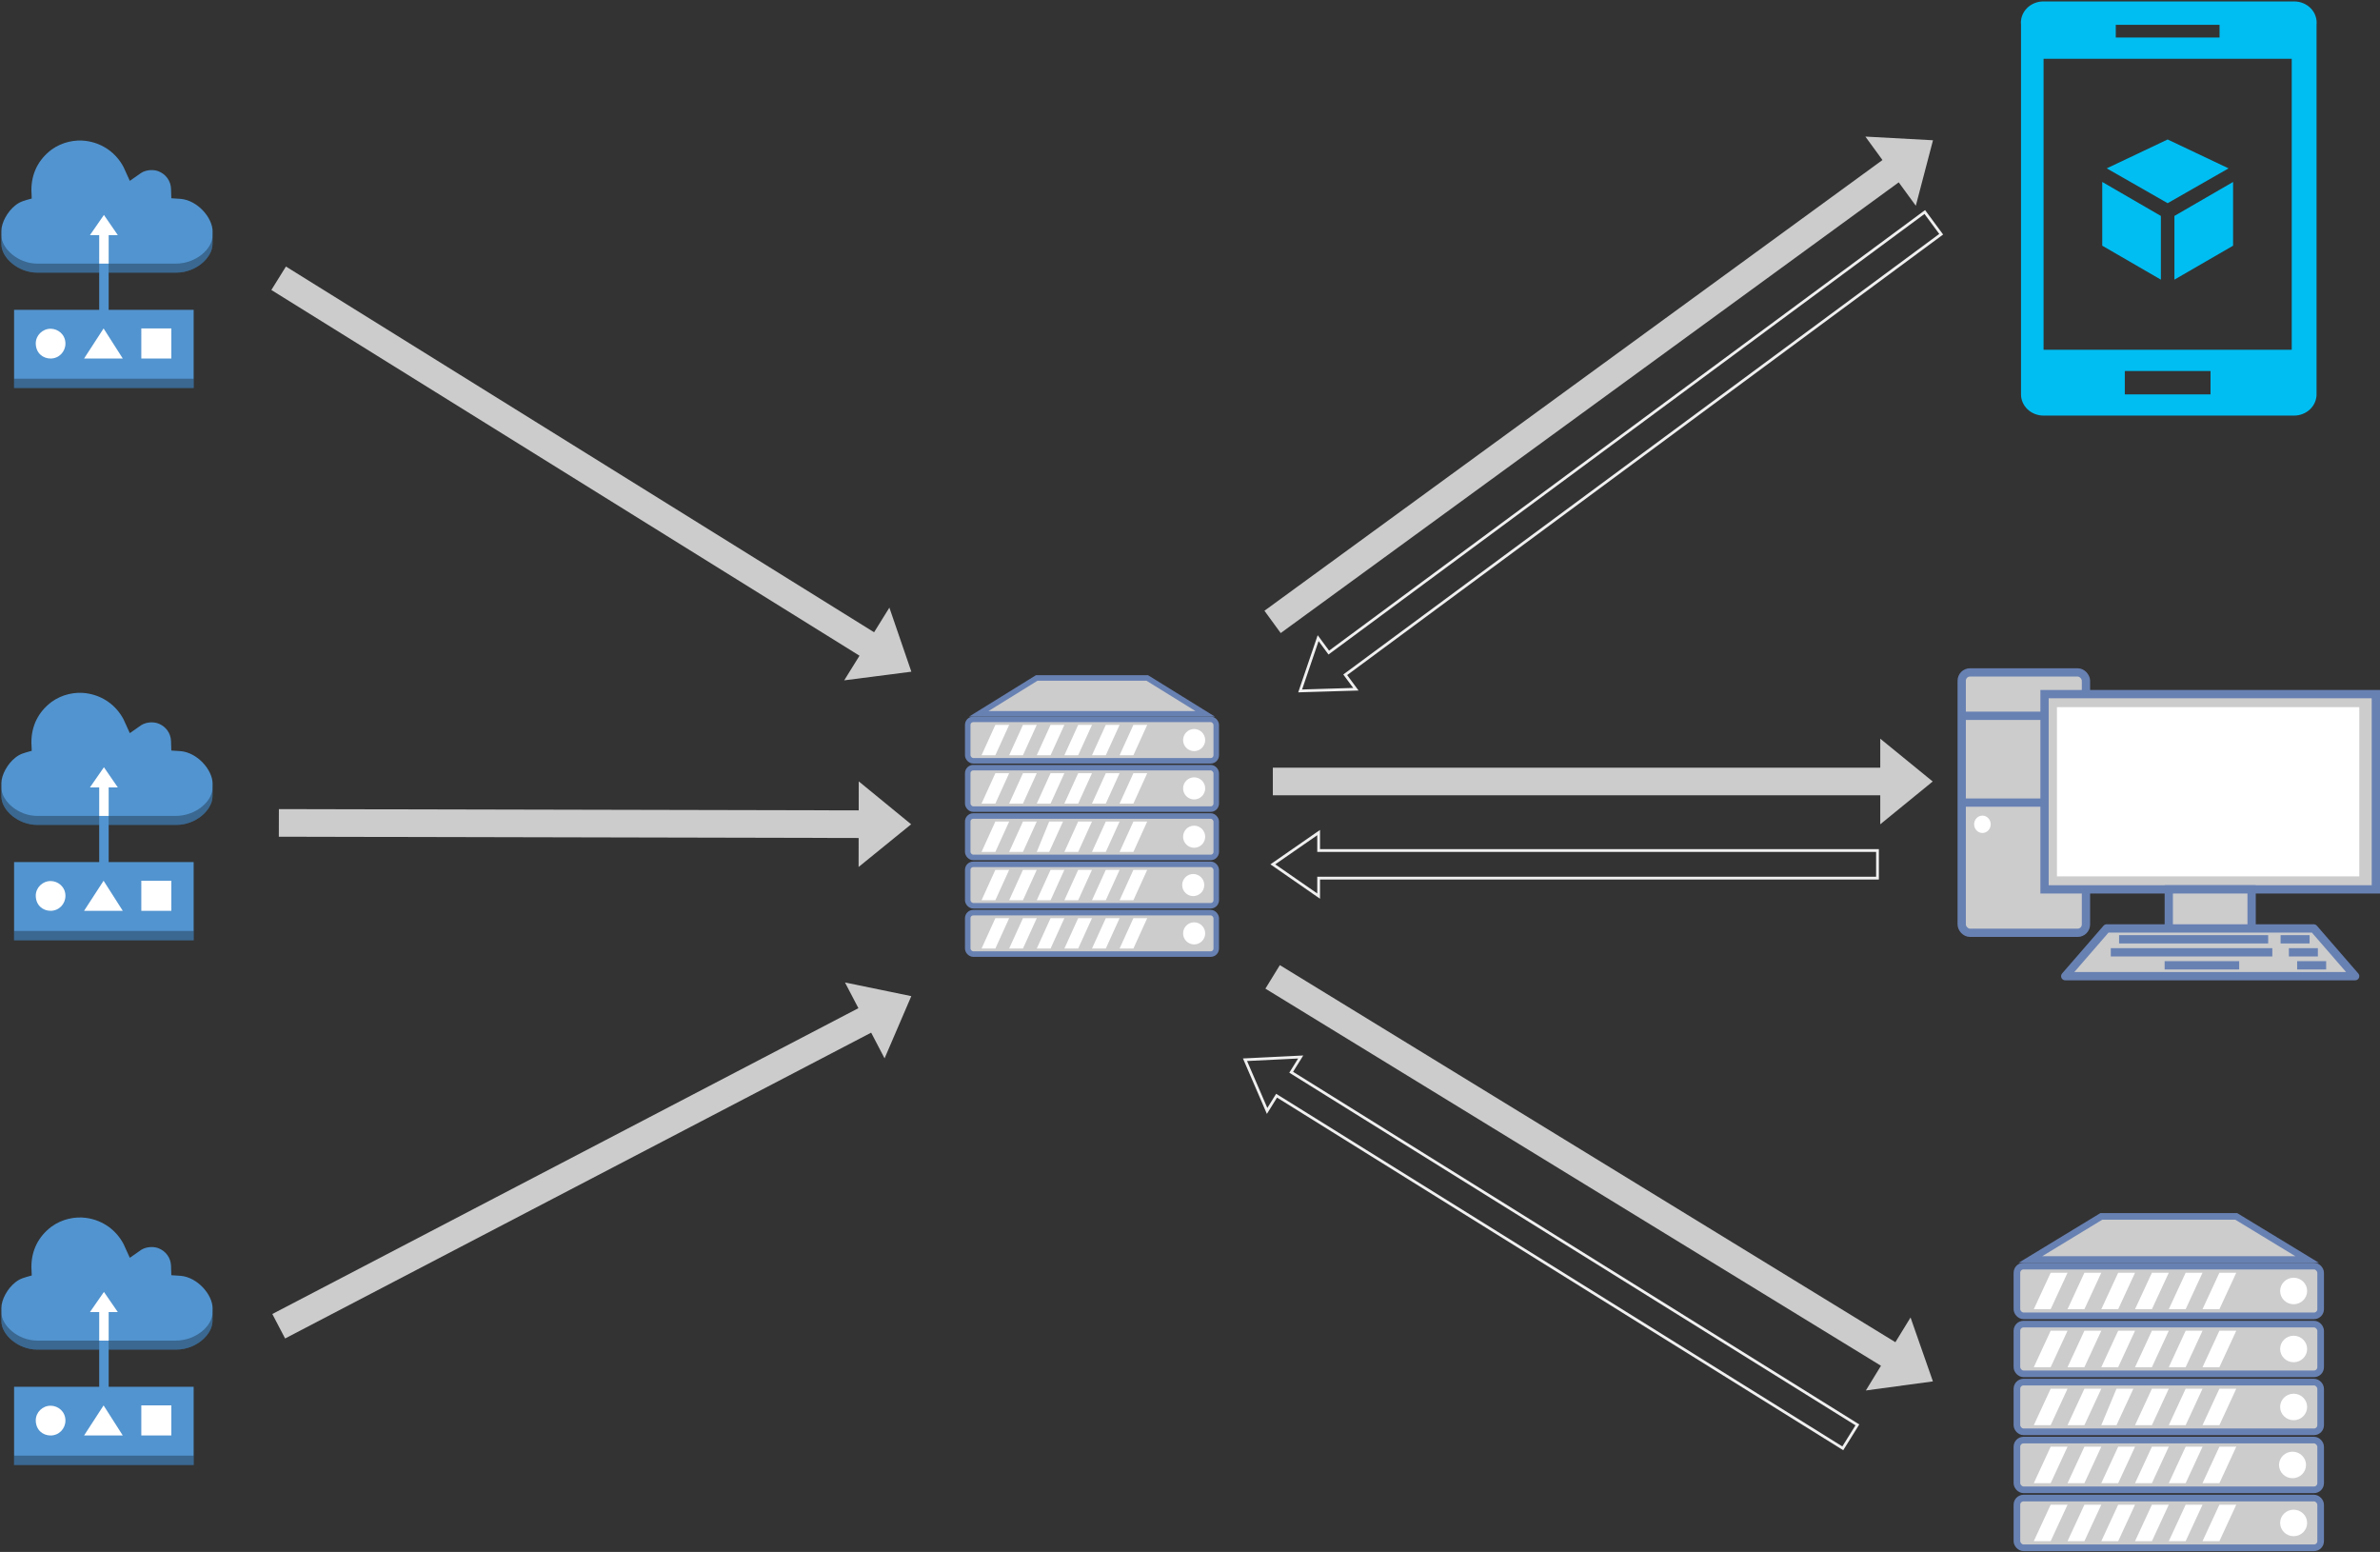 <?xml version="1.0" encoding="UTF-8"?>
<!-- Do not edit this file with editors other than draw.io -->
<!DOCTYPE svg PUBLIC "-//W3C//DTD SVG 1.1//EN" "http://www.w3.org/Graphics/SVG/1.1/DTD/svg11.dtd">
<svg xmlns="http://www.w3.org/2000/svg" xmlns:xlink="http://www.w3.org/1999/xlink" version="1.1" width="862px" height="562px" viewBox="-0.5 -0.5 862 562" content="&lt;mxfile host=&quot;Electron&quot; agent=&quot;Mozilla/5.0 (Windows NT 10.0; Win64; x64) AppleWebKit/537.36 (KHTML, like Gecko) draw.io/25.0.2 Chrome/128.0.661.186 Electron/32.2.5 Safari/537.36&quot; version=&quot;25.0.2&quot; scale=&quot;1&quot; border=&quot;0&quot;&gt;&#10;  &lt;diagram name=&quot;Seite-1&quot; id=&quot;dZvnBeCN4QeA3nG8ZgiS&quot;&gt;&#10;    &lt;mxGraphModel dx=&quot;1921&quot; dy=&quot;1194&quot; grid=&quot;1&quot; gridSize=&quot;10&quot; guides=&quot;1&quot; tooltips=&quot;1&quot; connect=&quot;1&quot; arrows=&quot;1&quot; fold=&quot;1&quot; page=&quot;1&quot; pageScale=&quot;1&quot; pageWidth=&quot;1600&quot; pageHeight=&quot;900&quot; math=&quot;0&quot; shadow=&quot;0&quot;&gt;&#10;      &lt;root&gt;&#10;        &lt;mxCell id=&quot;0&quot; /&gt;&#10;        &lt;mxCell id=&quot;1&quot; parent=&quot;0&quot; /&gt;&#10;        &lt;mxCell id=&quot;BfndSBIKlCEP5RWGC1Yz-2&quot; value=&quot;&quot; style=&quot;fontColor=#0066CC;verticalAlign=top;verticalLabelPosition=bottom;labelPosition=center;align=center;html=1;outlineConnect=0;fillColor=#CCCCCC;strokeColor=#6881B3;gradientColor=none;gradientDirection=north;strokeWidth=2;shape=mxgraph.networks.server;&quot; vertex=&quot;1&quot; parent=&quot;1&quot;&gt;&#10;          &lt;mxGeometry x=&quot;390&quot; y=&quot;565&quot; width=&quot;90&quot; height=&quot;100&quot; as=&quot;geometry&quot; /&gt;&#10;        &lt;/mxCell&gt;&#10;        &lt;mxCell id=&quot;BfndSBIKlCEP5RWGC1Yz-3&quot; value=&quot;&quot; style=&quot;outlineConnect=0;dashed=0;verticalLabelPosition=bottom;verticalAlign=top;align=center;html=1;shape=mxgraph.aws3.sensor;fillColor=#5294CF;gradientColor=none;&quot; vertex=&quot;1&quot; parent=&quot;1&quot;&gt;&#10;          &lt;mxGeometry x=&quot;40&quot; y=&quot;370&quot; width=&quot;76.5&quot; height=&quot;90&quot; as=&quot;geometry&quot; /&gt;&#10;        &lt;/mxCell&gt;&#10;        &lt;mxCell id=&quot;BfndSBIKlCEP5RWGC1Yz-4&quot; value=&quot;&quot; style=&quot;outlineConnect=0;dashed=0;verticalLabelPosition=bottom;verticalAlign=top;align=center;html=1;shape=mxgraph.aws3.sensor;fillColor=#5294CF;gradientColor=none;&quot; vertex=&quot;1&quot; parent=&quot;1&quot;&gt;&#10;          &lt;mxGeometry x=&quot;40&quot; y=&quot;570&quot; width=&quot;76.5&quot; height=&quot;90&quot; as=&quot;geometry&quot; /&gt;&#10;        &lt;/mxCell&gt;&#10;        &lt;mxCell id=&quot;BfndSBIKlCEP5RWGC1Yz-5&quot; value=&quot;&quot; style=&quot;outlineConnect=0;dashed=0;verticalLabelPosition=bottom;verticalAlign=top;align=center;html=1;shape=mxgraph.aws3.sensor;fillColor=#5294CF;gradientColor=none;&quot; vertex=&quot;1&quot; parent=&quot;1&quot;&gt;&#10;          &lt;mxGeometry x=&quot;40&quot; y=&quot;760&quot; width=&quot;76.5&quot; height=&quot;90&quot; as=&quot;geometry&quot; /&gt;&#10;        &lt;/mxCell&gt;&#10;        &lt;mxCell id=&quot;BfndSBIKlCEP5RWGC1Yz-7&quot; value=&quot;&quot; style=&quot;fontColor=#0066CC;verticalAlign=top;verticalLabelPosition=bottom;labelPosition=center;align=center;html=1;outlineConnect=0;fillColor=#CCCCCC;strokeColor=#6881B3;gradientColor=none;gradientDirection=north;strokeWidth=2;shape=mxgraph.networks.pc;&quot; vertex=&quot;1&quot; parent=&quot;1&quot;&gt;&#10;          &lt;mxGeometry x=&quot;750&quot; y=&quot;563&quot; width=&quot;150&quot; height=&quot;110&quot; as=&quot;geometry&quot; /&gt;&#10;        &lt;/mxCell&gt;&#10;        &lt;mxCell id=&quot;BfndSBIKlCEP5RWGC1Yz-8&quot; value=&quot;&quot; style=&quot;fontColor=#0066CC;verticalAlign=top;verticalLabelPosition=bottom;labelPosition=center;align=center;html=1;outlineConnect=0;fillColor=#CCCCCC;strokeColor=#6881B3;gradientColor=none;gradientDirection=north;strokeWidth=2;shape=mxgraph.networks.server;&quot; vertex=&quot;1&quot; parent=&quot;1&quot;&gt;&#10;          &lt;mxGeometry x=&quot;770&quot; y=&quot;760&quot; width=&quot;110&quot; height=&quot;120&quot; as=&quot;geometry&quot; /&gt;&#10;        &lt;/mxCell&gt;&#10;        &lt;mxCell id=&quot;BfndSBIKlCEP5RWGC1Yz-9&quot; value=&quot;&quot; style=&quot;shape=flexArrow;endArrow=classic;html=1;rounded=0;fillColor=#cccccc;gradientColor=none;strokeColor=none;&quot; edge=&quot;1&quot; parent=&quot;1&quot;&gt;&#10;          &lt;mxGeometry width=&quot;50&quot; height=&quot;50&quot; relative=&quot;1&quot; as=&quot;geometry&quot;&gt;&#10;            &lt;mxPoint x=&quot;140&quot; y=&quot;420&quot; as=&quot;sourcePoint&quot; /&gt;&#10;            &lt;mxPoint x=&quot;370&quot; y=&quot;563&quot; as=&quot;targetPoint&quot; /&gt;&#10;          &lt;/mxGeometry&gt;&#10;        &lt;/mxCell&gt;&#10;        &lt;mxCell id=&quot;BfndSBIKlCEP5RWGC1Yz-11&quot; value=&quot;&quot; style=&quot;shape=flexArrow;endArrow=classic;html=1;rounded=0;fillColor=#cccccc;gradientColor=none;strokeColor=none;&quot; edge=&quot;1&quot; parent=&quot;1&quot;&gt;&#10;          &lt;mxGeometry width=&quot;50&quot; height=&quot;50&quot; relative=&quot;1&quot; as=&quot;geometry&quot;&gt;&#10;            &lt;mxPoint x=&quot;140&quot; y=&quot;617.5&quot; as=&quot;sourcePoint&quot; /&gt;&#10;            &lt;mxPoint x=&quot;370&quot; y=&quot;618&quot; as=&quot;targetPoint&quot; /&gt;&#10;          &lt;/mxGeometry&gt;&#10;        &lt;/mxCell&gt;&#10;        &lt;mxCell id=&quot;BfndSBIKlCEP5RWGC1Yz-12&quot; value=&quot;&quot; style=&quot;shape=flexArrow;endArrow=classic;html=1;rounded=0;fillColor=#cccccc;gradientColor=none;strokeColor=none;&quot; edge=&quot;1&quot; parent=&quot;1&quot;&gt;&#10;          &lt;mxGeometry width=&quot;50&quot; height=&quot;50&quot; relative=&quot;1&quot; as=&quot;geometry&quot;&gt;&#10;            &lt;mxPoint x=&quot;140&quot; y=&quot;800&quot; as=&quot;sourcePoint&quot; /&gt;&#10;            &lt;mxPoint x=&quot;370&quot; y=&quot;680&quot; as=&quot;targetPoint&quot; /&gt;&#10;          &lt;/mxGeometry&gt;&#10;        &lt;/mxCell&gt;&#10;        &lt;mxCell id=&quot;BfndSBIKlCEP5RWGC1Yz-13&quot; value=&quot;&quot; style=&quot;shape=flexArrow;endArrow=classic;html=1;rounded=0;fillColor=#cccccc;gradientColor=none;strokeColor=none;&quot; edge=&quot;1&quot; parent=&quot;1&quot;&gt;&#10;          &lt;mxGeometry width=&quot;50&quot; height=&quot;50&quot; relative=&quot;1&quot; as=&quot;geometry&quot;&gt;&#10;            &lt;mxPoint x=&quot;500&quot; y=&quot;545&quot; as=&quot;sourcePoint&quot; /&gt;&#10;            &lt;mxPoint x=&quot;740&quot; y=&quot;370&quot; as=&quot;targetPoint&quot; /&gt;&#10;          &lt;/mxGeometry&gt;&#10;        &lt;/mxCell&gt;&#10;        &lt;mxCell id=&quot;BfndSBIKlCEP5RWGC1Yz-15&quot; value=&quot;&quot; style=&quot;shape=flexArrow;endArrow=classic;html=1;rounded=0;fillColor=#cccccc;gradientColor=none;strokeColor=none;&quot; edge=&quot;1&quot; parent=&quot;1&quot;&gt;&#10;          &lt;mxGeometry width=&quot;50&quot; height=&quot;50&quot; relative=&quot;1&quot; as=&quot;geometry&quot;&gt;&#10;            &lt;mxPoint x=&quot;500&quot; y=&quot;602.5&quot; as=&quot;sourcePoint&quot; /&gt;&#10;            &lt;mxPoint x=&quot;740&quot; y=&quot;602.5&quot; as=&quot;targetPoint&quot; /&gt;&#10;          &lt;/mxGeometry&gt;&#10;        &lt;/mxCell&gt;&#10;        &lt;mxCell id=&quot;BfndSBIKlCEP5RWGC1Yz-17&quot; value=&quot;&quot; style=&quot;shape=flexArrow;endArrow=classic;html=1;rounded=0;fillColor=#cccccc;gradientColor=none;strokeColor=none;&quot; edge=&quot;1&quot; parent=&quot;1&quot;&gt;&#10;          &lt;mxGeometry width=&quot;50&quot; height=&quot;50&quot; relative=&quot;1&quot; as=&quot;geometry&quot;&gt;&#10;            &lt;mxPoint x=&quot;500&quot; y=&quot;673&quot; as=&quot;sourcePoint&quot; /&gt;&#10;            &lt;mxPoint x=&quot;740&quot; y=&quot;820&quot; as=&quot;targetPoint&quot; /&gt;&#10;          &lt;/mxGeometry&gt;&#10;        &lt;/mxCell&gt;&#10;        &lt;mxCell id=&quot;BfndSBIKlCEP5RWGC1Yz-18&quot; value=&quot;&quot; style=&quot;shape=flexArrow;endArrow=classic;html=1;rounded=0;endWidth=12;endSize=5.197;&quot; edge=&quot;1&quot; parent=&quot;1&quot;&gt;&#10;          &lt;mxGeometry width=&quot;50&quot; height=&quot;50&quot; relative=&quot;1&quot; as=&quot;geometry&quot;&gt;&#10;            &lt;mxPoint x=&quot;740&quot; y=&quot;400&quot; as=&quot;sourcePoint&quot; /&gt;&#10;            &lt;mxPoint x=&quot;510&quot; y=&quot;570&quot; as=&quot;targetPoint&quot; /&gt;&#10;          &lt;/mxGeometry&gt;&#10;        &lt;/mxCell&gt;&#10;        &lt;mxCell id=&quot;BfndSBIKlCEP5RWGC1Yz-21&quot; value=&quot;&quot; style=&quot;shape=flexArrow;endArrow=classic;html=1;rounded=0;endWidth=12;endSize=5.197;&quot; edge=&quot;1&quot; parent=&quot;1&quot;&gt;&#10;          &lt;mxGeometry width=&quot;50&quot; height=&quot;50&quot; relative=&quot;1&quot; as=&quot;geometry&quot;&gt;&#10;            &lt;mxPoint x=&quot;720&quot; y=&quot;632.5&quot; as=&quot;sourcePoint&quot; /&gt;&#10;            &lt;mxPoint x=&quot;500&quot; y=&quot;632.5&quot; as=&quot;targetPoint&quot; /&gt;&#10;          &lt;/mxGeometry&gt;&#10;        &lt;/mxCell&gt;&#10;        &lt;mxCell id=&quot;BfndSBIKlCEP5RWGC1Yz-22&quot; value=&quot;&quot; style=&quot;shape=flexArrow;endArrow=classic;html=1;rounded=0;endWidth=12;endSize=5.197;&quot; edge=&quot;1&quot; parent=&quot;1&quot;&gt;&#10;          &lt;mxGeometry width=&quot;50&quot; height=&quot;50&quot; relative=&quot;1&quot; as=&quot;geometry&quot;&gt;&#10;            &lt;mxPoint x=&quot;710&quot; y=&quot;840&quot; as=&quot;sourcePoint&quot; /&gt;&#10;            &lt;mxPoint x=&quot;490&quot; y=&quot;703&quot; as=&quot;targetPoint&quot; /&gt;&#10;          &lt;/mxGeometry&gt;&#10;        &lt;/mxCell&gt;&#10;        &lt;mxCell id=&quot;BfndSBIKlCEP5RWGC1Yz-26&quot; value=&quot;&quot; style=&quot;verticalLabelPosition=bottom;html=1;verticalAlign=top;align=center;strokeColor=none;fillColor=#00BEF2;shape=mxgraph.azure.mobile_services;pointerEvents=1;&quot; vertex=&quot;1&quot; parent=&quot;1&quot;&gt;&#10;          &lt;mxGeometry x=&quot;771.25&quot; y=&quot;320&quot; width=&quot;107.5&quot; height=&quot;150&quot; as=&quot;geometry&quot; /&gt;&#10;        &lt;/mxCell&gt;&#10;      &lt;/root&gt;&#10;    &lt;/mxGraphModel&gt;&#10;  &lt;/diagram&gt;&#10;&lt;/mxfile&gt;&#10;"><rect x="-0.5" y="-0.5" width="862" height="562" fill="#333333" stroke="none"/><defs/><g><g data-cell-id="0"><g data-cell-id="1"><g data-cell-id="BfndSBIKlCEP5RWGC1Yz-2"><g><rect x="350" y="330" width="90" height="15" rx="2" ry="2" fill="#cccccc" stroke="#6881b3" stroke-width="2" pointer-events="all"/><rect x="350" y="312.5" width="90" height="15" rx="2" ry="2" fill="#cccccc" stroke="#6881b3" stroke-width="2" pointer-events="all"/><rect x="350" y="295" width="90" height="15" rx="2" ry="2" fill="#cccccc" stroke="#6881b3" stroke-width="2" pointer-events="all"/><rect x="350" y="277.5" width="90" height="15" rx="2" ry="2" fill="#cccccc" stroke="#6881b3" stroke-width="2" pointer-events="all"/><rect x="350" y="260" width="90" height="15" rx="2" ry="2" fill="#cccccc" stroke="#6881b3" stroke-width="2" pointer-events="all"/><path d="M 354 258 L 375 245 L 415 245 L 436 258 Z" fill="#cccccc" stroke="#6881b3" stroke-width="2" stroke-miterlimit="10" pointer-events="all"/><ellipse cx="432" cy="337.5" rx="4" ry="4" fill="#ffffff" stroke="none" pointer-events="all"/><ellipse cx="431.67" cy="320" rx="4" ry="4" fill="#ffffff" stroke="none" pointer-events="all"/><ellipse cx="432" cy="302.5" rx="4" ry="4" fill="#ffffff" stroke="none" pointer-events="all"/><ellipse cx="432" cy="285" rx="4" ry="4" fill="#ffffff" stroke="none" pointer-events="all"/><ellipse cx="432" cy="267.5" rx="4" ry="4" fill="#ffffff" stroke="none" pointer-events="all"/><path d="M 355 343 L 360 332 L 365 332 L 360 343 Z M 365 343 L 370 332 L 375 332 L 370 343 Z M 375 343 L 380 332 L 385 332 L 380 343 Z M 385 343 L 390 332 L 395 332 L 390 343 Z M 395 343 L 400 332 L 405 332 L 400 343 Z M 405 343 L 410 332 L 415 332 L 410 343 Z M 355 325.5 L 360 314.5 L 365 314.5 L 360 325.5 Z M 365 325.5 L 370 314.5 L 375 314.5 L 370 325.5 Z M 375 325.5 L 380 314.5 L 385 314.5 L 380 325.5 Z M 385 325.5 L 390 314.5 L 395 314.5 L 390 325.5 Z M 395 325.5 L 400 314.5 L 405 314.5 L 400 325.5 Z M 405 325.5 L 410 314.5 L 415 314.5 L 410 325.5 Z M 355 308 L 360 297 L 365 297 L 360 308 Z M 365 308 L 370 297 L 375 297 L 370 308 Z M 375 308 L 379.5 297 L 384.5 297 L 379.5 308 Z M 385 308 L 390 297 L 395 297 L 390 308 Z M 395 308 L 400 297 L 405 297 L 400 308 Z M 405 308 L 410 297 L 415 297 L 410 308 Z M 355 290.5 L 360 279.5 L 365 279.5 L 360 290.5 Z M 365 290.5 L 370 279.5 L 375 279.5 L 370 290.5 Z M 375 290.5 L 380 279.5 L 385 279.5 L 380 290.5 Z M 385 290.5 L 390 279.5 L 395 279.5 L 390 290.5 Z M 395 290.5 L 400 279.5 L 405 279.5 L 400 290.5 Z M 405 290.5 L 410 279.5 L 415 279.5 L 410 290.5 Z M 355 273 L 360 262 L 365 262 L 360 273 Z M 365 273 L 370 262 L 375 262 L 370 273 Z M 375 273 L 380 262 L 385 262 L 380 273 Z M 385 273 L 390 262 L 395 262 L 390 273 Z M 395 273 L 400 262 L 405 262 L 400 273 Z M 405 273 L 410 262 L 415 262 L 410 273 Z" fill="#ffffff" stroke="none" pointer-events="all"/></g></g><g data-cell-id="BfndSBIKlCEP5RWGC1Yz-3"><g><path d="M 35.43 98.22 L 12.89 98.22 C 6.26 98.22 0 93.01 0 87.89 L 0 83.11 C 0 80.21 2.15 76.12 5.11 73.82 C 6.83 72.49 8.09 72.19 11 71.39 L 10.87 68.31 C 10.87 62.43 13.32 57.32 18.19 53.67 C 22.02 50.91 26.69 50 30.62 50.52 C 37 51.39 41.73 55.19 44.25 60.01 L 46.52 64.99 L 50.68 62.08 C 52.71 60.84 55.44 60.87 57.06 61.59 C 59.61 62.66 61.36 65.01 61.45 67.95 L 61.55 71.29 L 64.87 71.51 C 71 71.99 76.5 78.34 76.5 83.28 L 76.47 87.86 C 76.47 92.77 70.53 98.22 63.39 98.22 L 38.86 98.22 L 38.86 111.69 L 69.64 111.69 L 69.64 140 L 4.6 140 L 4.6 111.69 L 35.43 111.69 Z" fill="#5294cf" stroke="none" pointer-events="all"/><path d="M 38.86 98.22 L 38.86 94.97 L 63.13 94.97 C 70.42 94.97 76.49 89.7 76.49 84.69 L 76.47 87.86 C 76.47 92.77 70.53 98.22 63.39 98.22 Z M 35.43 98.22 L 12.89 98.22 C 6.28 98.22 0 93.01 0 87.89 L 0 84.81 C 0 89.28 5.8 94.97 13.04 94.97 L 35.43 94.97 Z M 69.64 140 L 4.6 140 L 4.6 136.63 L 69.64 136.63 Z" fill-opacity="0.3" fill="#000000" stroke="none" pointer-events="all"/><rect x="0" y="50" width="0" height="0" fill="none" stroke="rgb(240, 240, 240)" pointer-events="all"/><path d="M 35.43 94.97 L 35.43 84.64 L 32.08 84.64 L 37.14 77.34 L 42.17 84.64 L 38.86 84.64 L 38.86 94.97 Z M 23.2 123.91 C 23.2 126.86 20.89 129.33 17.82 129.33 C 15.11 129.33 12.51 127.44 12.45 123.88 C 12.45 120.94 14.88 118.55 17.85 118.55 C 20.5 118.55 23.2 120.64 23.2 123.91 Z M 43.97 129.33 L 29.95 129.33 L 37.02 118.44 Z M 50.68 129.33 L 50.68 118.43 L 61.55 118.43 L 61.55 129.33 Z" fill="#ffffff" stroke="none" pointer-events="all"/></g></g><g data-cell-id="BfndSBIKlCEP5RWGC1Yz-4"><g><path d="M 35.43 298.22 L 12.89 298.22 C 6.26 298.22 0 293.01 0 287.89 L 0 283.11 C 0 280.21 2.15 276.12 5.11 273.82 C 6.83 272.49 8.09 272.19 11 271.39 L 10.87 268.31 C 10.87 262.43 13.32 257.32 18.19 253.67 C 22.02 250.91 26.69 250 30.62 250.52 C 37 251.39 41.73 255.19 44.25 260.01 L 46.52 264.99 L 50.68 262.08 C 52.71 260.84 55.44 260.87 57.06 261.59 C 59.61 262.66 61.36 265.01 61.45 267.95 L 61.55 271.29 L 64.87 271.51 C 71 271.99 76.5 278.34 76.5 283.28 L 76.47 287.86 C 76.47 292.77 70.53 298.22 63.39 298.22 L 38.86 298.22 L 38.86 311.69 L 69.64 311.69 L 69.64 340 L 4.6 340 L 4.6 311.69 L 35.43 311.69 Z" fill="#5294cf" stroke="none" pointer-events="all"/><path d="M 38.86 298.22 L 38.86 294.97 L 63.13 294.97 C 70.42 294.97 76.49 289.7 76.49 284.69 L 76.47 287.86 C 76.47 292.77 70.53 298.22 63.39 298.22 Z M 35.43 298.22 L 12.89 298.22 C 6.28 298.22 0 293.01 0 287.89 L 0 284.81 C 0 289.28 5.8 294.97 13.04 294.97 L 35.43 294.97 Z M 69.64 340 L 4.6 340 L 4.6 336.63 L 69.64 336.63 Z" fill-opacity="0.3" fill="#000000" stroke="none" pointer-events="all"/><rect x="0" y="250" width="0" height="0" fill="none" stroke="rgb(240, 240, 240)" pointer-events="all"/><path d="M 35.43 294.97 L 35.43 284.64 L 32.08 284.64 L 37.14 277.34 L 42.17 284.64 L 38.86 284.64 L 38.86 294.97 Z M 23.2 323.91 C 23.2 326.86 20.89 329.33 17.82 329.33 C 15.11 329.33 12.51 327.44 12.45 323.88 C 12.45 320.94 14.88 318.55 17.85 318.55 C 20.5 318.55 23.2 320.64 23.2 323.91 Z M 43.97 329.33 L 29.95 329.33 L 37.02 318.44 Z M 50.68 329.33 L 50.68 318.43 L 61.55 318.43 L 61.55 329.33 Z" fill="#ffffff" stroke="none" pointer-events="all"/></g></g><g data-cell-id="BfndSBIKlCEP5RWGC1Yz-5"><g><path d="M 35.43 488.22 L 12.89 488.22 C 6.26 488.22 0 483.01 0 477.89 L 0 473.11 C 0 470.21 2.15 466.12 5.11 463.82 C 6.83 462.49 8.09 462.19 11 461.39 L 10.87 458.31 C 10.87 452.43 13.32 447.32 18.19 443.67 C 22.02 440.91 26.69 440 30.62 440.52 C 37 441.39 41.73 445.19 44.25 450.01 L 46.52 454.99 L 50.68 452.08 C 52.71 450.84 55.44 450.87 57.06 451.59 C 59.61 452.66 61.36 455.01 61.45 457.95 L 61.55 461.29 L 64.87 461.51 C 71 461.99 76.5 468.34 76.5 473.28 L 76.47 477.86 C 76.47 482.77 70.53 488.22 63.39 488.22 L 38.86 488.22 L 38.86 501.69 L 69.64 501.69 L 69.64 530 L 4.6 530 L 4.6 501.69 L 35.43 501.69 Z" fill="#5294cf" stroke="none" pointer-events="all"/><path d="M 38.86 488.22 L 38.86 484.97 L 63.13 484.97 C 70.42 484.97 76.49 479.7 76.49 474.69 L 76.47 477.86 C 76.47 482.77 70.53 488.22 63.39 488.22 Z M 35.43 488.22 L 12.89 488.22 C 6.28 488.22 0 483.01 0 477.89 L 0 474.81 C 0 479.28 5.8 484.97 13.04 484.97 L 35.43 484.97 Z M 69.64 530 L 4.6 530 L 4.6 526.63 L 69.64 526.63 Z" fill-opacity="0.3" fill="#000000" stroke="none" pointer-events="all"/><rect x="0" y="440" width="0" height="0" fill="none" stroke="rgb(240, 240, 240)" pointer-events="all"/><path d="M 35.43 484.97 L 35.43 474.64 L 32.08 474.64 L 37.14 467.34 L 42.17 474.64 L 38.86 474.64 L 38.86 484.97 Z M 23.2 513.91 C 23.2 516.86 20.89 519.33 17.82 519.33 C 15.11 519.33 12.51 517.44 12.45 513.88 C 12.45 510.94 14.88 508.55 17.85 508.55 C 20.5 508.55 23.2 510.64 23.2 513.91 Z M 43.97 519.33 L 29.95 519.33 L 37.02 508.44 Z M 50.68 519.33 L 50.68 508.43 L 61.55 508.43 L 61.55 519.33 Z" fill="#ffffff" stroke="none" pointer-events="all"/></g></g><g data-cell-id="BfndSBIKlCEP5RWGC1Yz-7"><g><rect x="710" y="243" width="45" height="94.29" rx="3" ry="3" fill="#cccccc" stroke="#6881b3" stroke-width="3" pointer-events="all"/><path d="M 710 258.71 L 755 258.71 M 710 290.14 L 755 290.14" fill="none" stroke="#6881b3" stroke-width="3" stroke-linejoin="round" stroke-miterlimit="10" pointer-events="all"/><rect x="740" y="250.86" width="120" height="70.71" fill="#cccccc" stroke="#6881b3" stroke-width="3" pointer-events="all"/><rect x="785" y="321.57" width="30" height="15.71" fill="#cccccc" stroke="#6881b3" stroke-width="3" pointer-events="all"/><path d="M 762.5 335.71 L 837.5 335.71 L 852.5 353 L 747.5 353 Z" fill="#cccccc" stroke="#6881b3" stroke-width="3" stroke-linejoin="round" stroke-miterlimit="10" pointer-events="all"/><path d="M 783.5 349.07 L 810.5 349.07 M 764 344.36 L 822.5 344.36 M 767 339.64 L 821 339.64 M 825.5 339.64 L 836 339.64 M 828.5 344.36 L 839 344.36 M 831.5 349.07 L 842 349.07" fill="none" stroke="#6881b3" stroke-width="3" stroke-linejoin="round" stroke-miterlimit="10" pointer-events="all"/><rect x="744.5" y="255.57" width="109.5" height="61.29" fill="#ffffff" stroke="none" pointer-events="all"/><ellipse cx="717.5" cy="298" rx="3" ry="3.143" fill="#ffffff" stroke="none" pointer-events="all"/></g></g><g data-cell-id="BfndSBIKlCEP5RWGC1Yz-8"><g><rect x="730" y="542" width="110" height="18" rx="2.4" ry="2.4" fill="#cccccc" stroke="#6881b3" stroke-width="2.4" pointer-events="all"/><rect x="730" y="521" width="110" height="18" rx="2.4" ry="2.4" fill="#cccccc" stroke="#6881b3" stroke-width="2.4" pointer-events="all"/><rect x="730" y="500" width="110" height="18" rx="2.4" ry="2.4" fill="#cccccc" stroke="#6881b3" stroke-width="2.4" pointer-events="all"/><rect x="730" y="479" width="110" height="18" rx="2.4" ry="2.4" fill="#cccccc" stroke="#6881b3" stroke-width="2.4" pointer-events="all"/><rect x="730" y="458" width="110" height="18" rx="2.4" ry="2.4" fill="#cccccc" stroke="#6881b3" stroke-width="2.4" pointer-events="all"/><path d="M 734.89 455.6 L 760.56 440 L 809.44 440 L 835.11 455.6 Z" fill="#cccccc" stroke="#6881b3" stroke-width="2.4" stroke-miterlimit="10" pointer-events="all"/><ellipse cx="830.22" cy="551" rx="4.889" ry="4.8" fill="#ffffff" stroke="none" pointer-events="all"/><ellipse cx="829.82" cy="530" rx="4.889" ry="4.8" fill="#ffffff" stroke="none" pointer-events="all"/><ellipse cx="830.22" cy="509" rx="4.889" ry="4.8" fill="#ffffff" stroke="none" pointer-events="all"/><ellipse cx="830.22" cy="488" rx="4.889" ry="4.8" fill="#ffffff" stroke="none" pointer-events="all"/><ellipse cx="830.22" cy="467" rx="4.889" ry="4.8" fill="#ffffff" stroke="none" pointer-events="all"/><path d="M 736.11 557.6 L 742.22 544.4 L 748.33 544.4 L 742.22 557.6 Z M 748.33 557.6 L 754.44 544.4 L 760.56 544.4 L 754.44 557.6 Z M 760.56 557.6 L 766.67 544.4 L 772.78 544.4 L 766.67 557.6 Z M 772.78 557.6 L 778.89 544.4 L 785 544.4 L 778.89 557.6 Z M 785 557.6 L 791.11 544.4 L 797.22 544.4 L 791.11 557.6 Z M 797.22 557.6 L 803.33 544.4 L 809.44 544.4 L 803.33 557.6 Z M 736.11 536.6 L 742.22 523.4 L 748.33 523.4 L 742.22 536.6 Z M 748.33 536.6 L 754.44 523.4 L 760.56 523.4 L 754.44 536.6 Z M 760.56 536.6 L 766.67 523.4 L 772.78 523.4 L 766.67 536.6 Z M 772.78 536.6 L 778.89 523.4 L 785 523.4 L 778.89 536.6 Z M 785 536.6 L 791.11 523.4 L 797.22 523.4 L 791.11 536.6 Z M 797.22 536.6 L 803.33 523.4 L 809.44 523.4 L 803.33 536.6 Z M 736.11 515.6 L 742.22 502.4 L 748.33 502.4 L 742.22 515.6 Z M 748.33 515.6 L 754.44 502.4 L 760.56 502.4 L 754.44 515.6 Z M 760.56 515.6 L 766.06 502.4 L 772.17 502.4 L 766.06 515.6 Z M 772.78 515.6 L 778.89 502.4 L 785 502.4 L 778.89 515.6 Z M 785 515.6 L 791.11 502.4 L 797.22 502.4 L 791.11 515.6 Z M 797.22 515.6 L 803.33 502.4 L 809.44 502.4 L 803.33 515.6 Z M 736.11 494.6 L 742.22 481.4 L 748.33 481.4 L 742.22 494.6 Z M 748.33 494.6 L 754.44 481.4 L 760.56 481.4 L 754.44 494.6 Z M 760.56 494.6 L 766.67 481.4 L 772.78 481.4 L 766.67 494.6 Z M 772.78 494.6 L 778.89 481.4 L 785 481.4 L 778.89 494.6 Z M 785 494.6 L 791.11 481.4 L 797.22 481.4 L 791.11 494.6 Z M 797.22 494.6 L 803.33 481.4 L 809.44 481.4 L 803.33 494.6 Z M 736.11 473.6 L 742.22 460.4 L 748.33 460.4 L 742.22 473.6 Z M 748.33 473.6 L 754.44 460.4 L 760.56 460.4 L 754.44 473.6 Z M 760.56 473.6 L 766.67 460.4 L 772.78 460.4 L 766.67 473.6 Z M 772.78 473.6 L 778.89 460.4 L 785 460.4 L 778.89 473.6 Z M 785 473.6 L 791.11 460.4 L 797.22 460.4 L 791.11 473.6 Z M 797.22 473.6 L 803.33 460.4 L 809.44 460.4 L 803.33 473.6 Z" fill="#ffffff" stroke="none" pointer-events="all"/></g></g><g data-cell-id="BfndSBIKlCEP5RWGC1Yz-9"><g><path d="M 97.78 104.51 L 103.06 96.02 L 316.08 228.46 L 321.62 219.54 L 329.58 242.74 L 305.26 245.87 L 310.8 236.95 Z" fill="#cccccc" stroke="none" pointer-events="all"/></g></g><g data-cell-id="BfndSBIKlCEP5RWGC1Yz-11"><g><path d="M 100.49 302.5 L 100.51 292.5 L 310.51 292.96 L 310.53 282.46 L 329.5 298 L 310.47 313.46 L 310.49 302.96 Z" fill="#cccccc" stroke="none" pointer-events="all"/></g></g><g data-cell-id="BfndSBIKlCEP5RWGC1Yz-12"><g><path d="M 102.76 484.2 L 98.13 475.34 L 310.4 364.59 L 305.54 355.28 L 329.56 360.23 L 319.88 382.76 L 315.02 373.45 Z" fill="#cccccc" stroke="none" pointer-events="all"/></g></g><g data-cell-id="BfndSBIKlCEP5RWGC1Yz-13"><g><path d="M 463.35 228.75 L 457.46 220.67 L 681.3 57.45 L 675.11 48.96 L 699.6 50.29 L 693.38 74.01 L 687.19 65.53 Z" fill="#cccccc" stroke="none" pointer-events="all"/></g></g><g data-cell-id="BfndSBIKlCEP5RWGC1Yz-15"><g><path d="M 460.5 287.5 L 460.5 277.5 L 680.5 277.5 L 680.5 267 L 699.5 282.5 L 680.5 298 L 680.5 287.5 Z" fill="#cccccc" stroke="none" pointer-events="all"/></g></g><g data-cell-id="BfndSBIKlCEP5RWGC1Yz-17"><g><path d="M 457.81 357.52 L 463.04 349 L 685.98 485.55 L 691.47 476.6 L 699.57 499.74 L 675.28 503.03 L 680.76 494.08 Z" fill="#cccccc" stroke="none" pointer-events="all"/></g></g><g data-cell-id="BfndSBIKlCEP5RWGC1Yz-18"><g><path d="M 696.63 76.28 L 702.57 84.32 L 486.72 243.86 L 490.58 249.09 L 470.4 249.7 L 476.91 230.59 L 480.77 235.82 Z" fill="none" stroke="rgb(240, 240, 240)" stroke-miterlimit="10" pointer-events="all"/></g></g><g data-cell-id="BfndSBIKlCEP5RWGC1Yz-21"><g><path d="M 679.5 307.5 L 679.5 317.5 L 477.09 317.5 L 477.09 324 L 460.5 312.5 L 477.09 301 L 477.09 307.5 Z" fill="none" stroke="rgb(240, 240, 240)" stroke-miterlimit="10" pointer-events="all"/></g></g><g data-cell-id="BfndSBIKlCEP5RWGC1Yz-22"><g><path d="M 672.22 515.49 L 666.93 523.98 L 461.86 396.28 L 458.43 401.8 L 450.42 383.26 L 470.59 382.27 L 467.15 387.79 Z" fill="none" stroke="rgb(240, 240, 240)" stroke-miterlimit="10" pointer-events="all"/></g></g><g data-cell-id="BfndSBIKlCEP5RWGC1Yz-26"><g><rect x="731.25" y="0" width="107.5" height="150" fill="none" stroke="none" pointer-events="all"/><path d="M 830.35 0.02 C 832.67 0 834.88 0.92 836.44 2.53 C 838 4.15 838.75 6.31 838.52 8.48 L 838.52 142.31 C 838.52 144.35 837.66 146.3 836.13 147.75 C 834.6 149.19 832.52 150 830.35 150 L 739.65 150 C 737.48 150 735.4 149.19 733.87 147.75 C 732.34 146.3 731.48 144.35 731.48 142.31 L 731.48 8.48 C 731.25 6.31 732 4.15 733.56 2.53 C 735.12 0.92 737.33 0 739.65 0.02 Z M 803.39 8.48 L 765.8 8.48 L 765.8 13.09 L 803.39 13.09 Z M 829.53 20.78 L 739.65 20.78 L 739.65 126.16 L 829.53 126.16 Z M 800.12 133.85 L 769.07 133.85 L 769.07 142.31 L 800.12 142.31 L 800.12 133.85 Z M 762.53 60.47 L 784.59 50.01 L 806.65 60.47 L 784.59 73.08 Z M 760.9 65.39 L 782.14 77.7 L 782.14 100.77 L 760.9 88.47 Z M 787.04 77.7 L 808.29 65.39 L 808.29 88.47 L 787.04 100.77 Z" fill="#00bef2" stroke="none" pointer-events="all"/></g></g></g></g></g></svg>